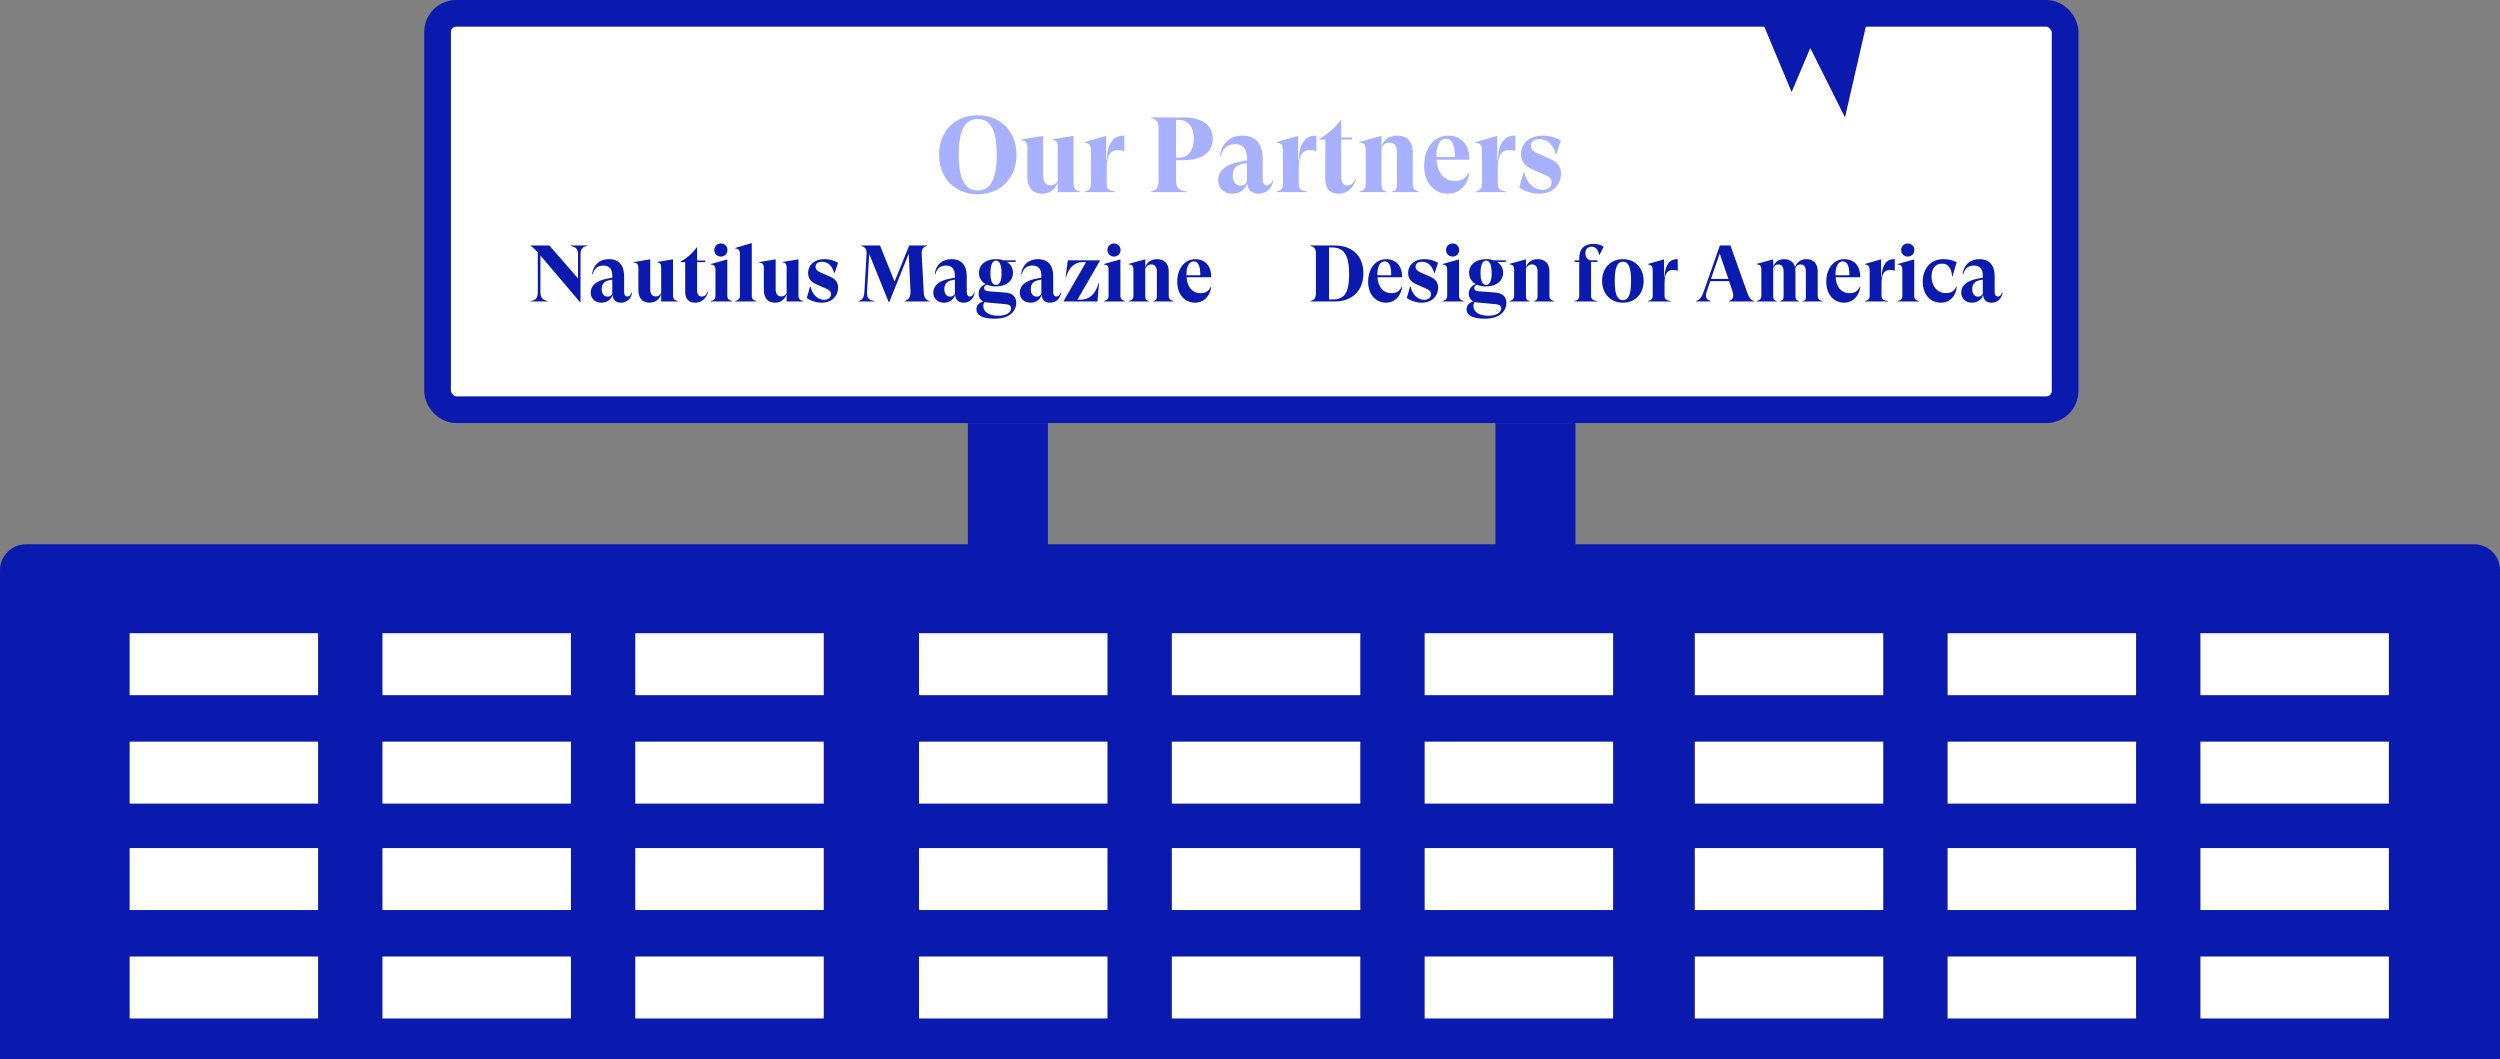 <svg width="937" height="397" viewBox="0 0 937 397" fill="none" xmlns="http://www.w3.org/2000/svg">
<rect x="0" y="0" width="937" height="397" fill="#808080" stroke="none"/>
<path d="M2.31672e-06 9.719C2.31672e-06 4.352 4.35 0 9.717 0H927.283C932.65 0 937 4.352 937 9.719V183.281C937 188.648 937 193 937 193H0C0 193 2.31672e-06 188.648 2.31672e-06 183.281V9.719Z" transform="translate(0 204)" fill="#0A1AAE"/>
<rect width="70.637" height="23.225" transform="translate(48.585 277.97)" fill="white"/>
<rect width="70.637" height="23.225" transform="translate(143.343 277.968)" fill="white"/>
<rect width="70.637" height="23.225" transform="translate(238.1 277.968)" fill="white"/>
<rect width="70.637" height="23.225" transform="translate(48.585 237.324)" fill="white"/>
<rect width="70.637" height="23.225" transform="translate(143.343 237.324)" fill="white"/>
<rect width="70.637" height="23.225" transform="translate(238.1 237.324)" fill="white"/>
<rect width="70.637" height="23.225" transform="translate(344.445 277.97)" fill="white"/>
<rect width="70.637" height="23.225" transform="translate(439.202 277.968)" fill="white"/>
<rect width="70.637" height="23.225" transform="translate(533.96 277.968)" fill="white"/>
<rect width="70.637" height="23.225" transform="translate(344.445 237.324)" fill="white"/>
<rect width="70.637" height="23.225" transform="translate(439.202 237.324)" fill="white"/>
<rect width="70.637" height="23.225" transform="translate(533.96 237.324)" fill="white"/>
<rect width="70.637" height="23.225" transform="translate(635.203 277.97)" fill="white"/>
<rect width="70.637" height="23.225" transform="translate(729.961 277.968)" fill="white"/>
<rect width="70.637" height="23.225" transform="translate(824.718 277.968)" fill="white"/>
<rect width="70.637" height="23.225" transform="translate(635.203 237.324)" fill="white"/>
<rect width="70.637" height="23.225" transform="translate(729.961 237.324)" fill="white"/>
<rect width="70.637" height="23.225" transform="translate(824.718 237.324)" fill="white"/>
<rect width="70.637" height="23.225" transform="translate(48.585 358.501)" fill="white"/>
<rect width="70.637" height="23.225" transform="translate(143.343 358.5)" fill="white"/>
<rect width="70.637" height="23.225" transform="translate(238.1 358.5)" fill="white"/>
<rect width="70.637" height="23.225" transform="translate(48.585 317.856)" fill="white"/>
<rect width="70.637" height="23.225" transform="translate(143.343 317.856)" fill="white"/>
<rect width="70.637" height="23.225" transform="translate(238.1 317.856)" fill="white"/>
<rect width="70.637" height="23.225" transform="translate(344.445 358.501)" fill="white"/>
<rect width="70.637" height="23.225" transform="translate(439.202 358.501)" fill="white"/>
<rect width="70.637" height="23.225" transform="translate(533.96 358.501)" fill="white"/>
<rect width="70.637" height="23.225" transform="translate(344.445 317.856)" fill="white"/>
<rect width="70.637" height="23.225" transform="translate(439.202 317.856)" fill="white"/>
<rect width="70.637" height="23.225" transform="translate(533.96 317.856)" fill="white"/>
<rect width="70.637" height="23.225" transform="translate(635.203 358.501)" fill="white"/>
<rect width="70.637" height="23.225" transform="translate(729.961 358.501)" fill="white"/>
<rect width="70.637" height="23.225" transform="translate(824.719 358.501)" fill="white"/>
<rect width="70.637" height="23.225" transform="translate(635.203 317.856)" fill="white"/>
<rect width="70.637" height="23.225" transform="translate(729.961 317.856)" fill="white"/>
<rect width="70.637" height="23.225" transform="translate(824.719 317.856)" fill="white"/>
<rect x="5" y="5" width="610" height="148.562" rx="7" transform="translate(159)" fill="white" stroke="#0A1AAE" stroke-width="10"/>
<line y1="-15" x2="56.438" y2="-15" transform="translate(362.762 158.562) rotate(90)" stroke="#0A1AAE" stroke-width="30"/>
<line y1="-15" x2="56.438" y2="-15" transform="translate(560.492 158.562) rotate(90)" stroke="#0A1AAE" stroke-width="30"/>
<path d="M68.446 35.8C77.046 35.8 82.966 29.76 82.966 21C82.966 12.24 77.046 6.2 68.446 6.2C59.846 6.2 53.966 12.24 53.966 21C53.966 29.76 59.846 35.8 68.446 35.8ZM68.446 34.4C63.686 34.4 61.326 30.12 61.326 21C61.326 11.84 63.646 7.6 68.446 7.6C73.286 7.6 75.566 11.84 75.566 21C75.566 30.12 73.246 34.4 68.446 34.4ZM104.372 31.84V13.92L96.492 15.24V15.48C98.012 15.64 98.452 16.32 98.452 18.48V30.84C97.972 31.8 97.052 32.44 95.852 32.48C94.052 32.48 92.972 31.28 92.972 28.96V13.92L84.692 15.32V15.56C86.492 15.72 87.052 16.32 87.052 18.52V29.12C87.052 33.68 89.332 35.6 92.812 35.6C95.612 35.6 97.652 33.72 98.452 31.44V35H106.732V34.76C105.212 34.4 104.372 33.88 104.372 31.84ZM122.971 13.84C119.491 13.84 117.091 16.44 116.771 22.88H116.571V13.92L108.531 16.24V16.48C110.291 16.64 110.891 17.44 110.891 19.72V32.12C110.891 33.72 110.091 34.4 108.531 34.76V35H119.971V34.76C117.811 34.48 116.811 33.92 116.811 32.12V25.96C116.811 20.64 118.531 19.24 121.131 19.24C122.131 19.24 122.771 19.36 123.211 19.6H123.411V13.84H122.971ZM145.338 23.04C152.458 23.04 156.538 20.28 156.538 15C156.538 9.76 152.458 7 145.338 7H133.458V7.24C135.418 7.72 136.218 8.48 136.218 11.08V30.68C136.218 33.52 135.378 34.28 133.458 34.76V35H146.818V34.76C143.738 34.4 142.778 33.36 142.778 30.64V23.04H145.338ZM144.098 7.96C147.258 7.96 149.458 10.64 149.458 15C149.458 19.36 147.258 22.08 144.098 22.08H142.778V7.96H144.098ZM178.897 30.6C178.457 32.08 177.577 32.52 176.817 32.52C175.937 32.52 175.257 31.8 175.257 30.4V22.36C175.257 17.24 172.937 13.84 167.617 13.84C162.897 13.84 159.857 16.72 159.217 21.32L159.537 21.4C160.417 18.28 162.257 17.04 164.857 17.04C168.217 17.04 169.337 19.16 169.337 22.24V23.08L166.017 23.76C161.417 24.72 158.537 27.04 158.537 30.6C158.537 33.24 160.457 35.6 163.897 35.6C166.897 35.6 168.857 33.76 169.417 31.76L169.497 32.08C169.777 34.2 171.177 35.6 173.657 35.6C176.457 35.6 178.577 33.92 179.257 30.64L178.897 30.6ZM166.977 32.56C165.057 32.56 164.057 30.96 164.057 28.92C164.057 26.96 164.657 25 167.777 24.36L169.337 24.08V31.08C168.857 32.12 168.097 32.56 166.977 32.56ZM194.924 13.84C191.444 13.84 189.044 16.44 188.724 22.88H188.524V13.92L180.484 16.24V16.48C182.244 16.64 182.844 17.44 182.844 19.72V32.12C182.844 33.72 182.044 34.4 180.484 34.76V35H191.924V34.76C189.764 34.48 188.764 33.92 188.764 32.12V25.96C188.764 20.64 190.484 19.24 193.084 19.24C194.084 19.24 194.724 19.36 195.164 19.6H195.364V13.84H194.924ZM209.892 30.16C209.413 31.52 208.532 32.52 206.932 32.52C205.452 32.52 204.693 31.28 204.693 29.44V15.32H208.733V14.52H204.693V7.92H204.532C202.293 11.04 199.533 13.28 196.412 15.12V15.32H198.732V30.32C198.732 33.48 200.332 35.6 203.692 35.6C207.173 35.6 209.332 33.2 210.213 30.28L209.892 30.16ZM231.5 32.12V19.92C231.5 16.16 229.46 13.84 225.66 13.84C222.74 13.84 220.54 15.44 219.78 17.84V13.92L211.5 16.2V16.44C213.3 16.6 213.86 17.24 213.86 19.36V32.12C213.86 33.72 213.06 34.4 211.5 34.76V35H221.58V34.76C220.22 34.44 219.78 33.84 219.78 32.36V18.44C220.3 17.4 221.22 16.48 222.78 16.48C224.66 16.48 225.58 17.72 225.58 20.16V32.36C225.58 33.84 225.1 34.44 223.78 34.76V35H233.86V34.76C232.3 34.4 231.5 33.72 231.5 32.12ZM252.481 27.68C251.321 30.2 249.481 30.84 247.321 30.84C243.441 30.84 240.801 28 240.401 22.88H252.721C252.801 16.28 248.761 13.84 244.881 13.84C239.401 13.84 235.761 18.56 235.761 25.12C235.761 32 240.001 35.6 244.641 35.6C248.121 35.6 251.761 33.52 252.761 27.76L252.481 27.68ZM244.001 14.96C246.001 14.96 247.321 16.76 247.281 21.88H240.361V21.44C240.361 17.44 241.761 14.96 244.001 14.96ZM269.534 13.84C266.054 13.84 263.654 16.44 263.334 22.88H263.134V13.92L255.094 16.24V16.48C256.854 16.64 257.454 17.44 257.454 19.72V32.12C257.454 33.72 256.654 34.4 255.094 34.76V35H266.534V34.76C264.374 34.48 263.374 33.92 263.374 32.12V25.96C263.374 20.64 265.094 19.24 267.694 19.24C268.694 19.24 269.334 19.36 269.774 19.6H269.974V13.84H269.534ZM278.822 35.6C284.182 35.6 287.062 32.08 287.062 28.12C287.062 25.56 285.822 23.8 283.142 22.64L278.022 20.36C276.422 19.68 275.782 18.68 275.782 17.6C275.782 16.24 276.702 15.16 278.982 15.16C281.342 15.16 283.902 16.4 285.062 20.72H285.342L287.022 15.72C285.182 14.48 282.622 13.84 280.302 13.84C274.582 13.84 272.062 17.36 272.062 20.64C272.062 22.92 273.022 25 275.902 26.28L281.222 28.64C282.742 29.24 283.502 30.08 283.502 31.36C283.502 32.76 282.502 34.16 280.062 34.16C276.822 34.16 274.062 31.36 273.302 27.56L273.022 27.52L271.422 33.24C273.342 34.64 276.102 35.6 278.822 35.6Z" transform="translate(298 37)" fill="#A8B1FF"/>
<path d="M11.5 27.5L0 0H40L31.5 37L18.5 11L11.5 27.5Z" transform="translate(660 7)" fill="#0A1AAE"/>
<path d="M10.191 7H1.131V7.18C2.601 7.54 3.201 8.11 3.201 10.06V24.76C3.201 26.89 2.571 27.46 1.131 27.82V28H10.251C16.311 28 20.991 24.43 20.991 17.44C20.991 10.99 16.941 7 10.191 7ZM9.141 27.25H8.121V7.75H9.141C13.551 7.75 15.651 10.21 15.651 17.83C15.651 25.15 13.731 27.25 9.141 27.25ZM35.32 22.51C34.45 24.4 33.07 24.88 31.45 24.88C28.54 24.88 26.56 22.75 26.26 18.91H35.5C35.56 13.96 32.53 12.13 29.62 12.13C25.51 12.13 22.78 15.67 22.78 20.59C22.78 25.75 25.96 28.45 29.44 28.45C32.05 28.45 34.78 26.89 35.53 22.57L35.32 22.51ZM28.96 12.97C30.46 12.97 31.45 14.32 31.42 18.16H26.23V17.83C26.23 14.83 27.28 12.97 28.96 12.97ZM42.83 28.45C46.85 28.45 49.01 25.81 49.01 22.84C49.01 20.92 48.08 19.6 46.07 18.73L42.23 17.02C41.03 16.51 40.55 15.76 40.55 14.95C40.55 13.93 41.24 13.12 42.95 13.12C44.72 13.12 46.64 14.05 47.51 17.29H47.72L48.98 13.54C47.6 12.61 45.68 12.13 43.94 12.13C39.65 12.13 37.76 14.77 37.76 17.23C37.76 18.94 38.48 20.5 40.64 21.46L44.63 23.23C45.77 23.68 46.34 24.31 46.34 25.27C46.34 26.32 45.59 27.37 43.76 27.37C41.33 27.37 39.26 25.27 38.69 22.42L38.48 22.39L37.28 26.68C38.72 27.73 40.79 28.45 42.83 28.45ZM54.45 11.17C55.86 11.17 56.91 10.09 56.91 8.71C56.91 7.33 55.86 6.25 54.45 6.25C53.04 6.25 51.96 7.33 51.96 8.71C51.96 10.09 53.04 11.17 54.45 11.17ZM56.85 25.84V12.22L50.64 13.96V14.14C51.99 14.26 52.41 14.74 52.41 16.3V25.84C52.41 27.04 51.81 27.55 50.64 27.82V28H58.62V27.82C57.45 27.55 56.85 27.04 56.85 25.84ZM70.366 24.64L64.396 24.19C63.196 24.13 62.536 23.71 62.536 22.93C62.536 22.36 62.926 21.94 63.676 21.73C64.606 22.15 65.716 22.36 66.976 22.36C70.846 22.36 73.366 20.29 73.366 17.23C73.366 15.49 72.556 14.08 71.116 13.18H74.386V12.58H69.856C69.016 12.28 68.056 12.13 66.976 12.13C63.136 12.13 60.616 14.2 60.616 17.23C60.616 19.09 61.546 20.59 63.136 21.49C61.576 21.91 60.496 23.38 60.496 25C60.496 26.41 61.126 27.43 62.236 27.97C60.556 28.45 59.656 29.62 59.656 30.88C59.656 33.07 61.786 34.45 66.526 34.45C72.496 34.45 74.596 31.24 74.596 28.48C74.596 25.93 72.826 24.82 70.366 24.64ZM67.006 12.67C68.296 12.7 69.076 14.17 69.076 17.38C69.076 20.41 68.296 21.79 67.006 21.79C65.686 21.79 64.906 20.41 64.906 17.38C64.906 14.17 65.686 12.67 67.006 12.67ZM67.786 33.34C64.336 33.34 62.236 31.87 62.236 29.68C62.236 29.05 62.386 28.63 62.776 28.18C63.106 28.3 63.436 28.36 63.826 28.39L70.126 28.96C72.016 29.11 72.646 29.53 72.646 30.58C72.646 32.14 70.906 33.34 67.786 33.34ZM90.718 25.84V16.69C90.718 13.87 89.188 12.13 86.338 12.13C84.148 12.13 82.498 13.33 81.928 15.13V12.19L75.718 13.9V14.08C77.068 14.2 77.488 14.68 77.488 16.27V25.84C77.488 27.04 76.888 27.55 75.718 27.82V28H83.278V27.82C82.258 27.58 81.928 27.13 81.928 26.02V15.58C82.318 14.8 83.008 14.11 84.178 14.11C85.588 14.11 86.278 15.04 86.278 16.87V26.02C86.278 27.13 85.918 27.58 84.928 27.82V28H92.488V27.82C91.318 27.55 90.718 27.04 90.718 25.84ZM107.202 6.4C103.902 6.4 101.892 8.2 101.892 11.89V12.58H100.182V13.18H101.892V25.84C101.892 27.04 101.292 27.55 100.122 27.82V28H108.702V27.82C107.082 27.61 106.332 27.19 106.332 25.84V13.18H108.732V12.58H105.852C104.502 11.98 104.202 10.81 104.202 9.76C104.202 8.83 104.802 7.45 106.482 7.45C107.982 7.45 109.122 8.62 109.302 10.54L109.482 10.57L111.042 7.48C110.052 6.85 108.882 6.4 107.202 6.4ZM118.266 28.45C122.916 28.45 126.036 25.06 126.036 20.29C126.036 15.52 122.916 12.13 118.266 12.13C113.616 12.13 110.466 15.52 110.466 20.29C110.466 25.06 113.616 28.45 118.266 28.45ZM118.266 27.49C116.106 27.49 115.206 25.27 115.206 20.29C115.206 15.28 116.106 13.09 118.266 13.09C120.396 13.09 121.326 15.28 121.326 20.29C121.326 25.27 120.396 27.49 118.266 27.49ZM138.491 12.13C135.881 12.13 134.081 14.08 133.841 18.91H133.691V12.19L127.661 13.93V14.11C128.981 14.23 129.431 14.83 129.431 16.54V25.84C129.431 27.04 128.831 27.55 127.661 27.82V28H136.241V27.82C134.621 27.61 133.871 27.19 133.871 25.84V21.22C133.871 17.23 135.161 16.18 137.111 16.18C137.861 16.18 138.341 16.27 138.671 16.45H138.821V12.13H138.491ZM164.896 24.76L158.566 7H154.606L148.576 24.22C147.796 26.41 147.106 27.37 145.666 27.82V28H151.186V27.82C149.716 27.37 148.906 26.47 149.656 24.31L151.006 20.38H158.056L159.226 23.83C160.006 26.2 159.616 27.31 157.996 27.82V28H167.446V27.82C166.096 27.4 165.556 26.59 164.896 24.76ZM151.276 19.54L154.546 10.03L157.786 19.54H151.276ZM191.274 25.84V16.66C191.274 13.93 189.804 12.13 187.014 12.13C184.914 12.13 183.324 13.39 182.754 15.13C182.304 13.27 180.894 12.13 178.644 12.13C176.664 12.13 175.164 13.24 174.594 15.01V12.19L168.384 13.9V14.08C169.734 14.2 170.154 14.68 170.154 16.27V25.84C170.154 27.04 169.554 27.55 168.384 27.82V28H175.944V27.82C174.924 27.58 174.594 27.13 174.594 26.02V15.49C174.924 14.71 175.524 14.11 176.484 14.11C177.804 14.11 178.494 15.01 178.494 16.84V26.02C178.494 27.13 178.164 27.58 177.144 27.82V28H184.284V27.82C183.264 27.58 182.934 27.13 182.934 26.02V16.66C182.934 16.3 182.904 15.94 182.844 15.61C183.204 14.74 183.834 14.11 184.824 14.11C186.174 14.11 186.834 15.01 186.834 16.84V26.8C186.744 27.46 186.414 27.67 185.574 27.82V28H193.044V27.82C191.874 27.55 191.274 27.04 191.274 25.84ZM207.029 22.51C206.159 24.4 204.779 24.88 203.159 24.88C200.249 24.88 198.269 22.75 197.969 18.91H207.209C207.269 13.96 204.239 12.13 201.329 12.13C197.219 12.13 194.489 15.67 194.489 20.59C194.489 25.75 197.669 28.45 201.149 28.45C203.759 28.45 206.489 26.89 207.239 22.57L207.029 22.51ZM200.669 12.97C202.169 12.97 203.159 14.32 203.129 18.16H197.939V17.83C197.939 14.83 198.989 12.97 200.669 12.97ZM219.819 12.13C217.209 12.13 215.409 14.08 215.169 18.91H215.019V12.19L208.989 13.93V14.11C210.309 14.23 210.759 14.83 210.759 16.54V25.84C210.759 27.04 210.159 27.55 208.989 27.82V28H217.569V27.82C215.949 27.61 215.199 27.19 215.199 25.84V21.22C215.199 17.23 216.489 16.18 218.439 16.18C219.189 16.18 219.669 16.27 219.999 16.45H220.149V12.13H219.819ZM225.045 11.17C226.455 11.17 227.505 10.09 227.505 8.71C227.505 7.33 226.455 6.25 225.045 6.25C223.635 6.25 222.555 7.33 222.555 8.71C222.555 10.09 223.635 11.17 225.045 11.17ZM227.445 25.84V12.22L221.235 13.96V14.14C222.585 14.26 223.005 14.74 223.005 16.3V25.84C223.005 27.04 222.405 27.55 221.235 27.82V28H229.215V27.82C228.045 27.55 227.445 27.04 227.445 25.84ZM237.422 28.45C240.722 28.45 243.092 26.08 243.392 22.48L243.182 22.42C242.522 24.22 241.082 24.85 239.282 24.85C235.712 24.85 233.942 21.64 233.942 18.73C233.942 15.73 235.262 13.81 237.902 13.81C240.092 13.81 241.442 15.46 241.622 18.58L241.802 18.61L243.332 13.27C242.042 12.58 240.272 12.13 238.292 12.13C233.732 12.13 230.642 15.55 230.642 20.59C230.642 25.3 233.402 28.45 237.422 28.45ZM260.328 24.7C259.998 25.81 259.338 26.14 258.768 26.14C258.108 26.14 257.598 25.6 257.598 24.55V18.52C257.598 14.68 255.858 12.13 251.868 12.13C248.328 12.13 246.048 14.29 245.568 17.74L245.808 17.8C246.468 15.46 247.848 14.53 249.798 14.53C252.318 14.53 253.158 16.12 253.158 18.43V19.06L250.668 19.57C247.218 20.29 245.058 22.03 245.058 24.7C245.058 26.68 246.498 28.45 249.078 28.45C251.328 28.45 252.798 27.07 253.218 25.57L253.278 25.81C253.488 27.4 254.538 28.45 256.398 28.45C258.498 28.45 260.088 27.19 260.598 24.73L260.328 24.7ZM251.388 26.17C249.948 26.17 249.198 24.97 249.198 23.44C249.198 21.97 249.648 20.5 251.988 20.02L253.158 19.81V25.06C252.798 25.84 252.228 26.17 251.388 26.17Z" transform="translate(490 85)" fill="#0A1AAE"/>
<path d="M15.889 7V7.18C18.049 7.66 18.649 8.41 18.649 10.48V19.39L7.909 7H0.919V7.18C1.939 7.84 2.779 8.68 3.559 9.58V24.34C3.559 26.65 2.929 27.46 0.919 27.82V28H7.279V27.82C5.359 27.4 4.549 26.68 4.549 24.34V10.75L19.429 28.3H19.579V10.48C19.579 8.44 20.239 7.51 22.009 7.18V7H15.889ZM38.66 24.7C38.33 25.81 37.67 26.14 37.1 26.14C36.44 26.14 35.93 25.6 35.93 24.55V18.52C35.93 14.68 34.19 12.13 30.2 12.13C26.66 12.13 24.38 14.29 23.9 17.74L24.14 17.8C24.8 15.46 26.18 14.53 28.13 14.53C30.65 14.53 31.49 16.12 31.49 18.43V19.06L29 19.57C25.55 20.29 23.39 22.03 23.39 24.7C23.39 26.68 24.83 28.45 27.41 28.45C29.66 28.45 31.13 27.07 31.55 25.57L31.61 25.81C31.82 27.4 32.87 28.45 34.73 28.45C36.83 28.45 38.42 27.19 38.93 24.73L38.66 24.7ZM29.72 26.17C28.28 26.17 27.53 24.97 27.53 23.44C27.53 21.97 27.98 20.5 30.32 20.02L31.49 19.81V25.06C31.13 25.84 30.56 26.17 29.72 26.17ZM54.251 25.63V12.19L48.341 13.18V13.36C49.481 13.48 49.811 13.99 49.811 15.61V24.88C49.451 25.6 48.761 26.08 47.861 26.11C46.511 26.11 45.701 25.21 45.701 23.47V12.19L39.491 13.24V13.42C40.841 13.54 41.261 13.99 41.261 15.64V23.59C41.261 27.01 42.971 28.45 45.581 28.45C47.681 28.45 49.211 27.04 49.811 25.33V28H56.021V27.82C54.881 27.55 54.251 27.16 54.251 25.63ZM67.18 24.37C66.82 25.39 66.16 26.14 64.96 26.14C63.85 26.14 63.28 25.21 63.28 23.83V13.24H66.31V12.64H63.28V7.69H63.16C61.48 10.03 59.41 11.71 57.07 13.09V13.24H58.81V24.49C58.81 26.86 60.01 28.45 62.53 28.45C65.14 28.45 66.76 26.65 67.42 24.46L67.18 24.37ZM72.196 11.17C73.606 11.17 74.656 10.09 74.656 8.71C74.656 7.33 73.606 6.25 72.196 6.25C70.786 6.25 69.706 7.33 69.706 8.71C69.706 10.09 70.786 11.17 72.196 11.17ZM74.596 25.84V12.22L68.386 13.96V14.14C69.736 14.26 70.156 14.74 70.156 16.3V25.84C70.156 27.04 69.556 27.55 68.386 27.82V28H76.366V27.82C75.196 27.55 74.596 27.04 74.596 25.84ZM83.762 25.84V6.1L77.552 7.93V8.11C78.872 8.26 79.322 8.8 79.322 10.18V25.84C79.322 27.04 78.722 27.55 77.552 27.82V28H85.532V27.82C84.362 27.55 83.762 27.04 83.762 25.84ZM101.272 25.63V12.19L95.362 13.18V13.36C96.502 13.48 96.832 13.99 96.832 15.61V24.88C96.472 25.6 95.782 26.08 94.882 26.11C93.532 26.11 92.722 25.21 92.722 23.47V12.19L86.512 13.24V13.42C87.862 13.54 88.282 13.99 88.282 15.64V23.59C88.282 27.01 89.992 28.45 92.602 28.45C94.702 28.45 96.232 27.04 96.832 25.33V28H103.042V27.82C101.902 27.55 101.272 27.16 101.272 25.63ZM109.942 28.45C113.962 28.45 116.122 25.81 116.122 22.84C116.122 20.92 115.192 19.6 113.182 18.73L109.342 17.02C108.142 16.51 107.662 15.76 107.662 14.95C107.662 13.93 108.352 13.12 110.062 13.12C111.832 13.12 113.752 14.05 114.622 17.29H114.832L116.092 13.54C114.712 12.61 112.792 12.13 111.052 12.13C106.762 12.13 104.872 14.77 104.872 17.23C104.872 18.94 105.592 20.5 107.752 21.46L111.742 23.23C112.882 23.68 113.452 24.31 113.452 25.27C113.452 26.32 112.702 27.37 110.872 27.37C108.442 27.37 106.372 25.27 105.802 22.42L105.592 22.39L104.392 26.68C105.832 27.73 107.902 28.45 109.942 28.45ZM135.12 28.3H135.27L142.59 10.09L143.25 23.95C143.37 26.29 142.65 27.34 141.03 27.82V28H150.42V27.82C148.98 27.46 148.35 26.56 148.23 24.76L147.45 10.42C147.33 8.35 147.96 7.54 149.43 7.18V7H142.77L137.28 20.56L131.82 7H124.83V7.18C126.36 7.63 126.9 8.44 126.78 10.3L126 23.89C125.85 26.56 125.4 27.34 123.75 27.82V28H129.72V27.82C127.47 27.37 126.81 26.83 126.99 23.86L127.77 10.15L135.12 28.3ZM167.068 24.7C166.738 25.81 166.078 26.14 165.508 26.14C164.848 26.14 164.338 25.6 164.338 24.55V18.52C164.338 14.68 162.598 12.13 158.608 12.13C155.068 12.13 152.788 14.29 152.308 17.74L152.548 17.8C153.208 15.46 154.588 14.53 156.538 14.53C159.058 14.53 159.898 16.12 159.898 18.43V19.06L157.408 19.57C153.958 20.29 151.798 22.03 151.798 24.7C151.798 26.68 153.238 28.45 155.818 28.45C158.068 28.45 159.538 27.07 159.958 25.57L160.018 25.81C160.228 27.4 161.278 28.45 163.138 28.45C165.238 28.45 166.828 27.19 167.338 24.73L167.068 24.7ZM158.128 26.17C156.688 26.17 155.938 24.97 155.938 23.44C155.938 21.97 156.388 20.5 158.728 20.02L159.898 19.81V25.06C159.538 25.84 158.968 26.17 158.128 26.17ZM178.669 24.64L172.699 24.19C171.499 24.13 170.839 23.71 170.839 22.93C170.839 22.36 171.229 21.94 171.979 21.73C172.909 22.15 174.019 22.36 175.279 22.36C179.149 22.36 181.669 20.29 181.669 17.23C181.669 15.49 180.859 14.08 179.419 13.18H182.689V12.58H178.159C177.319 12.28 176.359 12.13 175.279 12.13C171.439 12.13 168.919 14.2 168.919 17.23C168.919 19.09 169.849 20.59 171.439 21.49C169.879 21.91 168.799 23.38 168.799 25C168.799 26.41 169.429 27.43 170.539 27.97C168.859 28.45 167.959 29.62 167.959 30.88C167.959 33.07 170.089 34.45 174.829 34.45C180.799 34.45 182.899 31.24 182.899 28.48C182.899 25.93 181.129 24.82 178.669 24.64ZM175.309 12.67C176.599 12.7 177.379 14.17 177.379 17.38C177.379 20.41 176.599 21.79 175.309 21.79C173.989 21.79 173.209 20.41 173.209 17.38C173.209 14.17 173.989 12.67 175.309 12.67ZM176.089 33.34C172.639 33.34 170.539 31.87 170.539 29.68C170.539 29.05 170.689 28.63 171.079 28.18C171.409 28.3 171.739 28.36 172.129 28.39L178.429 28.96C180.319 29.11 180.949 29.53 180.949 30.58C180.949 32.14 179.209 33.34 176.089 33.34ZM199.471 24.7C199.141 25.81 198.481 26.14 197.911 26.14C197.251 26.14 196.741 25.6 196.741 24.55V18.52C196.741 14.68 195.001 12.13 191.011 12.13C187.471 12.13 185.191 14.29 184.711 17.74L184.951 17.8C185.611 15.46 186.991 14.53 188.941 14.53C191.461 14.53 192.301 16.12 192.301 18.43V19.06L189.811 19.57C186.361 20.29 184.201 22.03 184.201 24.7C184.201 26.68 185.641 28.45 188.221 28.45C190.471 28.45 191.941 27.07 192.361 25.57L192.421 25.81C192.631 27.4 193.681 28.45 195.541 28.45C197.641 28.45 199.231 27.19 199.741 24.73L199.471 24.7ZM190.531 26.17C189.091 26.17 188.341 24.97 188.341 23.44C188.341 21.97 188.791 20.5 191.131 20.02L192.301 19.81V25.06C191.941 25.84 191.371 26.17 190.531 26.17ZM200.601 28H213.321L213.921 21.04H213.771C212.541 25.33 210.321 27.34 206.901 27.34H205.821L214.281 12.67V12.58H202.221L201.351 19.06H201.501C202.491 15.49 204.591 13.24 207.771 13.24H209.061L200.601 27.91V28ZM219.53 11.17C220.94 11.17 221.99 10.09 221.99 8.71C221.99 7.33 220.94 6.25 219.53 6.25C218.12 6.25 217.04 7.33 217.04 8.71C217.04 10.09 218.12 11.17 219.53 11.17ZM221.93 25.84V12.22L215.72 13.96V14.14C217.07 14.26 217.49 14.74 217.49 16.3V25.84C217.49 27.04 216.89 27.55 215.72 27.82V28H223.7V27.82C222.53 27.55 221.93 27.04 221.93 25.84ZM240.036 25.84V16.69C240.036 13.87 238.506 12.13 235.656 12.13C233.466 12.13 231.816 13.33 231.246 15.13V12.19L225.036 13.9V14.08C226.386 14.2 226.806 14.68 226.806 16.27V25.84C226.806 27.04 226.206 27.55 225.036 27.82V28H232.596V27.82C231.576 27.58 231.246 27.13 231.246 26.02V15.58C231.636 14.8 232.326 14.11 233.496 14.11C234.906 14.11 235.596 15.04 235.596 16.87V26.02C235.596 27.13 235.236 27.58 234.246 27.82V28H241.806V27.82C240.636 27.55 240.036 27.04 240.036 25.84ZM255.772 22.51C254.902 24.4 253.522 24.88 251.902 24.88C248.992 24.88 247.012 22.75 246.712 18.91H255.952C256.012 13.96 252.982 12.13 250.072 12.13C245.962 12.13 243.232 15.67 243.232 20.59C243.232 25.75 246.412 28.45 249.892 28.45C252.502 28.45 255.232 26.89 255.982 22.57L255.772 22.51ZM249.412 12.97C250.912 12.97 251.902 14.32 251.872 18.16H246.682V17.83C246.682 14.83 247.732 12.97 249.412 12.97Z" transform="translate(198 85)" fill="#0A1AAE"/>
</svg>